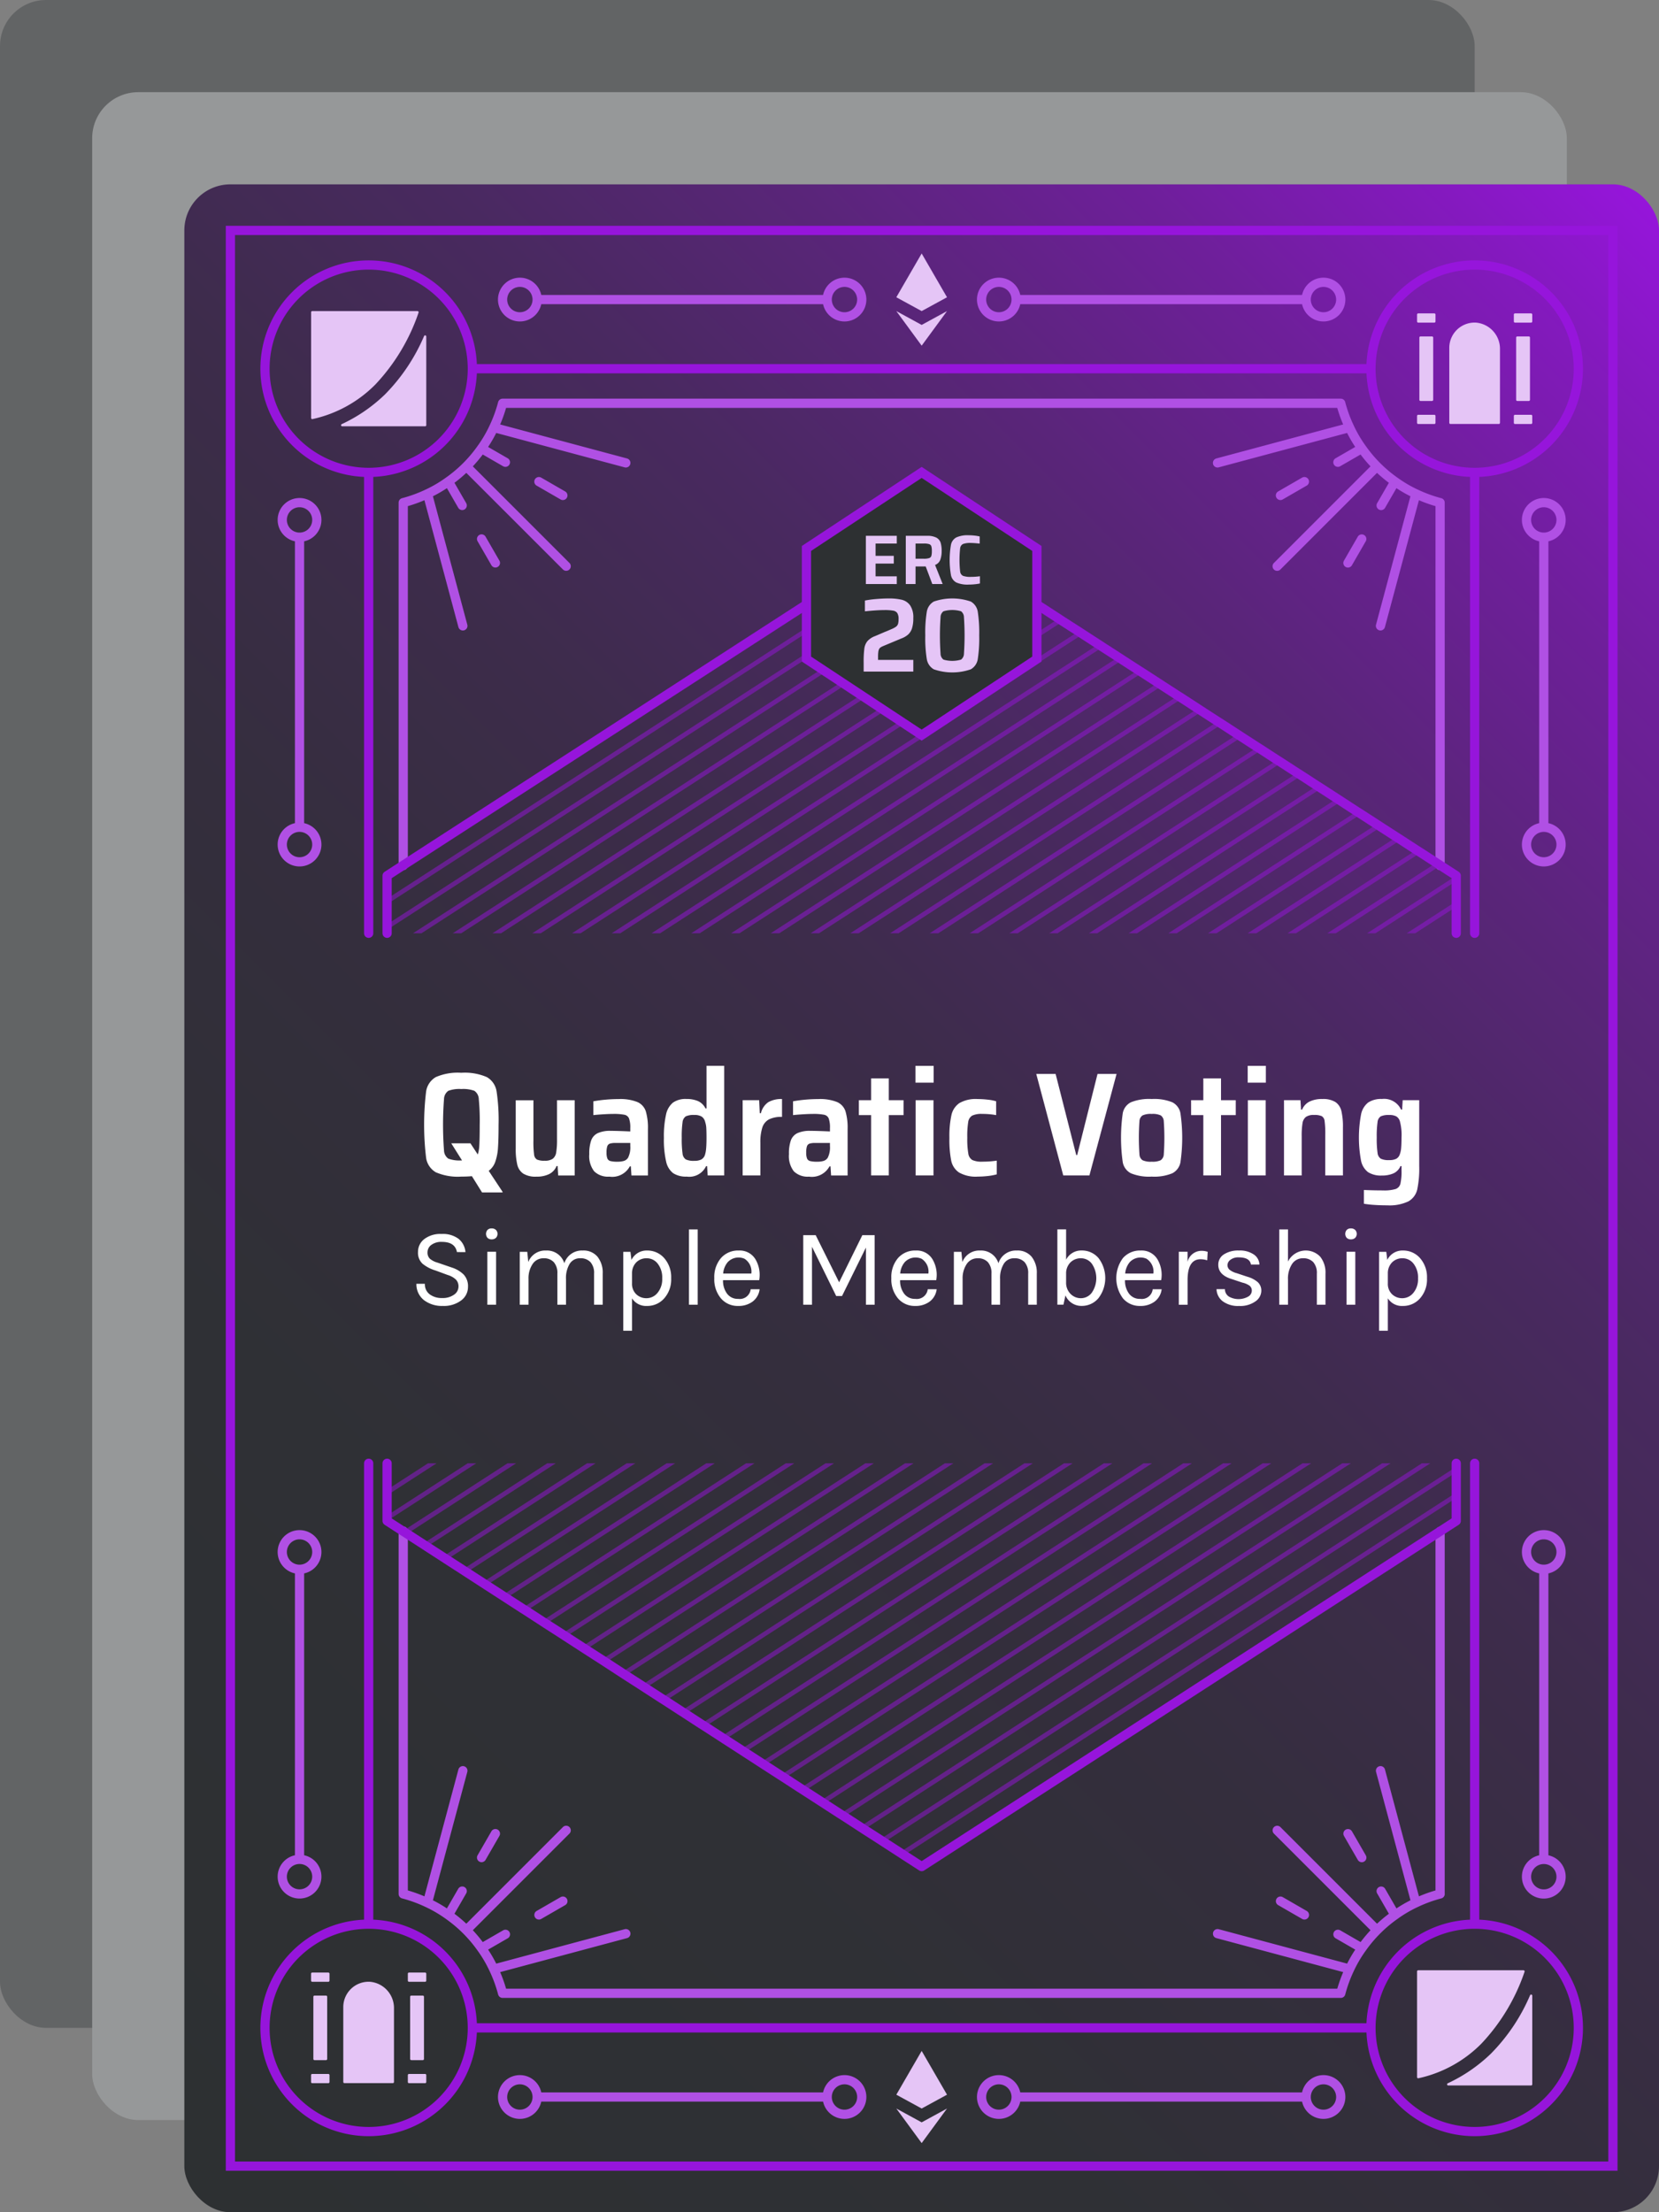 <svg id="Layer_1" data-name="Layer 1" xmlns="http://www.w3.org/2000/svg" xmlns:xlink="http://www.w3.org/1999/xlink" viewBox="0 0 180 240"><rect x="0" y="0" width="180" height="240" fill="#808080" stroke="none"/><defs><style>.cls-1{fill:#626465;}.cls-2{fill:#969899;}.cls-3{fill:url(#linear-gradient);}.cls-4,.cls-5,.cls-6{fill:none;}.cls-4,.cls-5,.cls-9{stroke:#9615db;}.cls-4,.cls-9{stroke-miterlimit:10;}.cls-5,.cls-6{stroke-linecap:round;stroke-linejoin:round;}.cls-6{stroke:#b050e4;}.cls-7{fill:#e5c5f6;}.cls-8{fill:#9615db;opacity:0.5;}.cls-9{fill:#2d3032;}.cls-10{fill:#fff;}</style><linearGradient id="linear-gradient" x1="6.464" y1="223.536" x2="193.536" y2="36.464" gradientUnits="userSpaceOnUse"><stop offset="0" stop-color="#2d3032"/><stop offset="0.258" stop-color="#2f3035"/><stop offset="0.414" stop-color="#342e3d"/><stop offset="0.542" stop-color="#3d2c4b"/><stop offset="0.656" stop-color="#492960"/><stop offset="0.759" stop-color="#5a257a"/><stop offset="0.856" stop-color="#6e1f9a"/><stop offset="0.945" stop-color="#8519c0"/><stop offset="1" stop-color="#9615db"/></linearGradient></defs><g id="ERC-20_Quadratic_Voting_Simple_Membership" data-name="ERC-20 Quadratic Voting + Simple Membership"><rect class="cls-1" width="160" height="220" rx="5"/><rect class="cls-2" x="10" y="10" width="160" height="220" rx="5"/><rect class="cls-3" x="20" y="20" width="160" height="220" rx="5"/><rect class="cls-4" x="25" y="25" width="150" height="210"/><path class="cls-5" d="M158.75,50H61.25M50,111.25v-50m0,157.5v-50m120-57.5v-50m0,157.5v-50M158.75,230H61.25M50,38.75A11.25,11.25,0,1,0,61.25,50,11.25,11.25,0,0,0,50,38.75Zm120,0A11.25,11.25,0,1,0,181.25,50,11.25,11.25,0,0,0,170,38.75Zm-120,180A11.25,11.25,0,1,0,61.25,230,11.25,11.25,0,0,0,50,218.75Zm120,0A11.25,11.25,0,1,0,181.25,230,11.25,11.25,0,0,0,170,218.75Z" transform="translate(-10 -10)"/><path class="cls-6" d="M155.47,53.75H64.53M53.75,103.9V64.53m0,150.94V176.1m112.5-72.2V64.53m0,150.94V176.131M155.47,226.25H64.53M53.75,64.53a15.023,15.023,0,0,0,2.63-.96,13.906,13.906,0,0,0,2.27-1.33,14.808,14.808,0,0,0,3.59-3.59,13.906,13.906,0,0,0,1.33-2.27,15.023,15.023,0,0,0,.96-2.63M60.22,77.9,56.38,63.57m7.37,7.5-1.5-2.6m-2.1-3.634-1.5-2.6m12.78,9.19L60.6,60.6m10.47,3.15-2.6-1.5m-3.634-2.1-2.6-1.5M77.9,60.22,63.57,56.38m91.9-2.63a15.023,15.023,0,0,0,.96,2.63,13.906,13.906,0,0,0,1.33,2.27,14.808,14.808,0,0,0,3.59,3.59,13.906,13.906,0,0,0,2.27,1.33,15.023,15.023,0,0,0,2.63.96m-9.82-8.15L142.1,60.22m15.66-1.57-2.6,1.5m-3.634,2.1-2.6,1.5M159.4,60.6,148.57,71.43m12.78-9.19-1.5,2.6m-2.1,3.634-1.5,2.6m7.37-7.5L159.78,77.9M64.53,226.25a15.023,15.023,0,0,0-.96-2.63,13.906,13.906,0,0,0-1.33-2.27,14.808,14.808,0,0,0-3.59-3.59,13.906,13.906,0,0,0-2.27-1.33,15.023,15.023,0,0,0-2.63-.96m2.63.96,3.84-14.33m-1.57,15.66,1.5-2.6m2.1-3.634,1.5-2.6M60.6,219.4l10.83-10.83m-9.19,12.78,2.6-1.5m3.634-2.1,2.6-1.5m-7.5,7.37,14.33-3.84m88.35-4.31a15.023,15.023,0,0,0-2.63.96,13.906,13.906,0,0,0-2.27,1.33,14.808,14.808,0,0,0-3.59,3.59,13.906,13.906,0,0,0-1.33,2.27,15.023,15.023,0,0,0-.96,2.63m4.31-24.15,3.84,14.33m-7.37-7.5,1.5,2.6m2.1,3.634,1.5,2.6m-12.78-9.19L159.4,219.4m-10.47-3.15,2.6,1.5m3.634,2.1,2.6,1.5m-15.66-1.57,14.33,3.84" transform="translate(-10 -10)"/><path class="cls-7" d="M112.75,42.25,110,43.75l-2.75-1.5L110,37.5Zm-2.75,3-2.75-1.5L110,47.5l2.75-3.75Z" transform="translate(-10 -10)"/><path class="cls-6" d="M120.25,42.5h31.47m-33.345-1.875A1.875,1.875,0,1,0,120.25,42.5,1.874,1.874,0,0,0,118.375,40.625Zm35.22,0A1.875,1.875,0,1,0,155.47,42.5,1.874,1.874,0,0,0,153.6,40.625Z" transform="translate(-10 -10)"/><path class="cls-6" d="M68.28,42.5H99.75M66.405,40.625A1.875,1.875,0,1,0,68.28,42.5,1.874,1.874,0,0,0,66.405,40.625Zm35.22,0A1.875,1.875,0,1,0,103.5,42.5,1.874,1.874,0,0,0,101.625,40.625Z" transform="translate(-10 -10)"/><path class="cls-6" d="M42.5,99.75V68.28m-1.875,33.345A1.875,1.875,0,1,0,42.5,99.75,1.874,1.874,0,0,0,40.625,101.625Zm0-35.22A1.875,1.875,0,1,0,42.5,64.53,1.874,1.874,0,0,0,40.625,66.405ZM177.5,99.75V68.28m-1.875,33.345A1.875,1.875,0,1,0,177.5,99.75,1.874,1.874,0,0,0,175.625,101.625Zm0-35.22A1.875,1.875,0,1,0,177.5,64.53,1.874,1.874,0,0,0,175.625,66.405ZM42.5,211.72V180.25M40.625,213.6A1.875,1.875,0,1,0,42.5,211.72,1.874,1.874,0,0,0,40.625,213.6Zm0-35.22A1.875,1.875,0,1,0,42.5,176.5,1.874,1.874,0,0,0,40.625,178.375ZM177.5,211.72V180.25M175.625,213.6a1.875,1.875,0,1,0,1.875-1.875A1.874,1.874,0,0,0,175.625,213.6Zm0-35.22A1.875,1.875,0,1,0,177.5,176.5,1.874,1.874,0,0,0,175.625,178.375Z" transform="translate(-10 -10)"/><path class="cls-7" d="M112.75,237.25l-2.75,1.5-2.75-1.5L110,232.5Zm-2.75,3-2.75-1.5L110,242.5l2.75-3.75Z" transform="translate(-10 -10)"/><path class="cls-6" d="M120.25,237.5h31.47m-33.345-1.875a1.875,1.875,0,1,0,1.875,1.875A1.874,1.874,0,0,0,118.375,235.625Zm35.22,0a1.875,1.875,0,1,0,1.875,1.875A1.874,1.874,0,0,0,153.6,235.625Z" transform="translate(-10 -10)"/><path class="cls-6" d="M68.28,237.5H99.75m-33.345-1.875A1.875,1.875,0,1,0,68.28,237.5,1.874,1.874,0,0,0,66.405,235.625Zm35.22,0A1.875,1.875,0,1,0,103.5,237.5,1.874,1.874,0,0,0,101.625,235.625Z" transform="translate(-10 -10)"/><path class="cls-7" d="M50.73,51.71A13.71,13.71,0,0,1,43.9,55.468a.124.124,0,0,1-.145-.124V43.875a.125.125,0,0,1,.125-.125H55.294a.124.124,0,0,1,.12.163A21.337,21.337,0,0,1,50.73,51.71Zm5.282-5.25a20.4,20.4,0,0,1-4.242,6.33,17.1,17.1,0,0,1-4.692,3.224.124.124,0,0,0,.055.236h8.992a.125.125,0,0,0,.125-.125V46.512A.124.124,0,0,0,56.012,46.46Z" transform="translate(-10 -10)"/><path class="cls-7" d="M170.73,231.71a13.71,13.71,0,0,1-6.835,3.758.124.124,0,0,1-.145-.124V223.875a.125.125,0,0,1,.125-.125h11.419a.124.124,0,0,1,.12.163A21.337,21.337,0,0,1,170.73,231.71Zm5.282-5.25a20.4,20.4,0,0,1-4.242,6.33,17.1,17.1,0,0,1-4.692,3.224.124.124,0,0,0,.055.236h8.992a.125.125,0,0,0,.125-.125v-9.613A.124.124,0,0,0,176.012,226.46Z" transform="translate(-10 -10)"/><path class="cls-7" d="M165.625,45h-1.75a.125.125,0,0,1-.125-.125v-.75a.125.125,0,0,1,.125-.125h1.75a.125.125,0,0,1,.125.125v.75A.125.125,0,0,1,165.625,45Zm-.125,8.375v-6.75a.125.125,0,0,0-.125-.125h-1.25a.125.125,0,0,0-.125.125v6.75a.125.125,0,0,0,.125.125h1.25A.125.125,0,0,0,165.5,53.375Zm10.5,0v-6.75a.125.125,0,0,0-.125-.125h-1.25a.125.125,0,0,0-.125.125v6.75a.125.125,0,0,0,.125.125h1.25A.125.125,0,0,0,176,53.375Zm-10.25,2.5v-.75a.125.125,0,0,0-.125-.125h-1.75a.125.125,0,0,0-.125.125v.75a.125.125,0,0,0,.125.125h1.75A.125.125,0,0,0,165.75,55.875Zm10.5-11v-.75a.125.125,0,0,0-.125-.125h-1.75a.125.125,0,0,0-.125.125v.75a.125.125,0,0,0,.125.125h1.75A.125.125,0,0,0,176.25,44.875Zm0,11v-.75a.125.125,0,0,0-.125-.125h-1.75a.125.125,0,0,0-.125.125v.75a.125.125,0,0,0,.125.125h1.75A.125.125,0,0,0,176.25,55.875ZM170.146,45a2.748,2.748,0,0,0-2.9,2.746v8.125a.125.125,0,0,0,.125.125h5.25a.125.125,0,0,0,.125-.125V47.9A2.853,2.853,0,0,0,170.146,45Z" transform="translate(-10 -10)"/><path class="cls-7" d="M45.625,225h-1.75a.125.125,0,0,1-.125-.125v-.75a.125.125,0,0,1,.125-.125h1.75a.125.125,0,0,1,.125.125v.75A.125.125,0,0,1,45.625,225Zm-.125,8.375v-6.75a.125.125,0,0,0-.125-.125h-1.25a.125.125,0,0,0-.125.125v6.75a.125.125,0,0,0,.125.125h1.25A.125.125,0,0,0,45.5,233.375Zm10.5,0v-6.75a.125.125,0,0,0-.125-.125h-1.25a.125.125,0,0,0-.125.125v6.75a.125.125,0,0,0,.125.125h1.25A.125.125,0,0,0,56,233.375Zm-10.25,2.5v-.75a.125.125,0,0,0-.125-.125h-1.75a.125.125,0,0,0-.125.125v.75a.125.125,0,0,0,.125.125h1.75A.125.125,0,0,0,45.75,235.875Zm10.5-11v-.75a.125.125,0,0,0-.125-.125h-1.75a.125.125,0,0,0-.125.125v.75a.125.125,0,0,0,.125.125h1.75A.125.125,0,0,0,56.25,224.875Zm0,11v-.75a.125.125,0,0,0-.125-.125h-1.75a.125.125,0,0,0-.125.125v.75a.125.125,0,0,0,.125.125h1.75A.125.125,0,0,0,56.25,235.875ZM50.146,225a2.748,2.748,0,0,0-2.9,2.746v8.125a.125.125,0,0,0,.125.125h5.25a.125.125,0,0,0,.125-.125V227.9A2.853,2.853,0,0,0,50.146,225Z" transform="translate(-10 -10)"/><path class="cls-8" d="M107.62,210.96l.46.3L168,172.51v-.59Zm-2.16-1.4.46.3L168,169.72v-.59Zm58.81-40.81L103.3,208.17l.46.3,61.43-39.72Zm-4.31,0-58.81,38.03.46.29,59.27-38.32Zm-4.32,0L98.99,205.38l.46.3,57.12-36.93Zm-4.31,0-54.5,35.24.47.3,54.96-35.54Zm-4.32,0L94.67,202.59l.47.3,52.8-34.14Zm-4.3,0L92.52,201.2l.46.3,50.65-32.75Zm-4.32,0L90.36,199.8l.46.3,48.5-31.35Zm-4.31,0L88.21,198.41l.46.3L135,168.75Zm-4.31,0L86.05,197.02l.46.29,44.18-28.56Zm-4.32,0L83.89,195.62l.47.3,42.02-27.17Zm-4.3,0L81.74,194.23l.46.29,39.86-25.77Zm-4.32,0L79.58,192.83l.46.3,37.71-24.38Zm-4.31,0-35.1,22.69.46.3,35.56-22.99Zm-4.32,0L75.27,190.04l.46.3,33.39-21.59Zm-4.31,0-30.78,19.9.46.3,31.24-20.2Zm-4.32,0-28.62,18.5.46.3,29.08-18.8Zm-4.31,0L68.79,185.86l.46.3,26.93-17.41Zm-4.31,0L66.64,184.47l.46.29,24.76-16.01Zm-4.32,0L64.48,183.07l.46.3,22.61-14.62Zm-4.3,0-20,12.93.46.3,20.46-13.23ZM60.17,180.28l.46.3,18.3-11.83H78Zm102.46-69.03h.92l4.45-2.88v-.59ZM58.02,178.89l.46.3,16.14-10.44H73.7Zm100.31-67.64h.9l8.77-5.67V105ZM55.86,177.49l.46.3,13.98-9.04h-.92ZM165.84,103.6l-11.83,7.65h.92l11.37-7.35ZM53.7,176.1l.47.3L66,168.75h-.93Zm109.98-73.89-13.98,9.04h.91l13.53-8.75ZM52,174.41V175l9.67-6.25h-.92Zm109.52-73.6-16.15,10.44h.94l15.68-10.14ZM52,171.62v.6l5.37-3.47h-.93Zm107.37-72.2-18.3,11.83h.92l17.84-11.53Zm-2.16-1.39-20.45,13.22h.91l20-12.93Zm-2.15-1.4-22.61,14.62h.92l22.15-14.32Zm-2.16-1.39-24.76,16.01h.91l24.31-15.72Zm-2.15-1.39-26.91,17.4h.9l26.47-17.11Zm-2.17-1.4-29.07,18.8h.91l28.62-18.51Zm-2.15-1.39L115.2,111.25h.92l30.77-19.9Zm-2.16-1.4-33.4,21.59h.93l32.93-21.29Zm-2.15-1.39-35.55,22.98h.92l35.09-22.69Zm-2.16-1.4-37.71,24.38h.92l37.25-24.08Zm-2.15-1.39L97.95,111.25h.91l39.41-25.48Zm-2.16-1.4L93.62,111.25h.93l41.56-26.87Zm-2.16-1.39L89.32,111.25h.91l43.72-28.27Zm-2.16-1.4L85,111.25h.92l45.87-29.66Zm-2.15-1.39L80.69,111.25h.93L129.64,80.2Zm-2.16-1.4L76.37,111.25h.93L127.48,78.8Zm-2.16-1.39-52.8,34.14h.93l52.33-33.84Zm-2.15-1.39L67.75,111.25h.92l54.5-35.24Zm-2.16-1.4L63.43,111.25h.93l56.65-36.63Zm-2.15-1.39L59.12,111.25h.92l58.81-38.02Zm-2.16-1.4L54.81,111.25h.92L116.7,71.83Zm-2.16-1.39L52,110.28v.59l62.54-40.43Zm-2.15-1.39L52,107.5v.59l60.38-39.05Z" transform="translate(-10 -10)"/><path class="cls-5" d="M52,111.25V105l58-37.5.23.15,1.7,1.1.45.29,1.7,1.1.46.3,1.7,1.09.46.3,1.7,1.1.45.3,1.7,1.09.46.3,1.7,1.1.46.29,1.69,1.1.46.3,1.7,1.09.46.3,1.7,1.1.46.3,1.69,1.09.46.3,1.7,1.1.46.29,1.7,1.1.46.3,1.7,1.1.46.29,1.69,1.1.46.3,1.7,1.1.46.29,1.69,1.1.46.3,1.7,1.1.46.29,1.69,1.1.46.29,1.71,1.11.46.29,1.69,1.1.46.29,1.7,1.1.46.3,1.69,1.1.46.29,1.7,1.1.46.3,1.69,1.09.47.3,1.69,1.1.46.29,1.7,1.1.46.3L168,105v6.25M52,168.75V175l1.7,1.1.47.3,1.69,1.09.46.3,1.7,1.1.46.3,1.69,1.09.46.3,1.7,1.1.46.3,1.69,1.09.46.3,1.7,1.1.46.29,1.69,1.1.46.3,1.7,1.09.46.3,1.7,1.1.46.3,1.7,1.09.46.3,1.69,1.1.46.3,1.7,1.09.46.3,1.7,1.1.46.29,1.69,1.1.47.3,1.69,1.1.46.29,1.7,1.1.46.3,1.69,1.09.46.3,1.7,1.1.46.3,1.69,1.09.47.3,1.69,1.1.47.3,1.69,1.09.46.3,1.7,1.1.46.29,1.69,1.1.46.3,1.7,1.09.46.3,1.7,1.1.46.3,1.69,1.09.23.15L168,175v-6.25" transform="translate(-10 -10)"/><polygon class="cls-9" points="87.5 59.5 87.5 71.5 100 79.75 112.5 71.5 112.5 59.5 100 51.25 87.5 59.5"/><path class="cls-7" d="M103.945,73.359V68.13H107.3v.837H105V70.3h1.975v.844H105v1.383H107.3v.836Z" transform="translate(-10 -10)"/><path class="cls-7" d="M111.153,73.359l-.716-1.907h-1.1v1.907h-1.059V68.13h2.3a2.118,2.118,0,0,1,1.013.194.966.966,0,0,1,.463.544,3,3,0,0,1,.116.92,2.71,2.71,0,0,1-.146.93.961.961,0,0,1-.571.574l.825,2.067Zm-.341-2.812a.367.367,0,0,0,.238-.235,1.856,1.856,0,0,0,.054-.524,1.8,1.8,0,0,0-.054-.525.369.369,0,0,0-.23-.228,1.752,1.752,0,0,0-.583-.068h-.9v1.649h.892A1.8,1.8,0,0,0,110.812,70.547Z" transform="translate(-10 -10)"/><path class="cls-7" d="M115.754,73.386a6.424,6.424,0,0,1-.642.034,3.025,3.025,0,0,1-1.354-.228,1.164,1.164,0,0,1-.575-.775,9.624,9.624,0,0,1,0-3.34,1.169,1.169,0,0,1,.579-.775,2.981,2.981,0,0,1,1.35-.232,5.829,5.829,0,0,1,.65.038,3.873,3.873,0,0,1,.533.091v.775q-.633-.068-.941-.068a2.322,2.322,0,0,0-.867.11.589.589,0,0,0-.312.463,11.314,11.314,0,0,0,0,2.531.591.591,0,0,0,.312.464,2.343,2.343,0,0,0,.867.11,6.821,6.821,0,0,0,.966-.068V73.3A4.4,4.4,0,0,1,115.754,73.386Z" transform="translate(-10 -10)"/><path class="cls-7" d="M105.269,81.594h3.825v1.265h-5.388v-1a10.9,10.9,0,0,1,.075-1.5,1.632,1.632,0,0,1,.331-.8,2.086,2.086,0,0,1,.844-.553l1.037-.445c.158-.061.4-.159.713-.3a2.448,2.448,0,0,0,.513-.274.629.629,0,0,0,.219-.308,1.843,1.843,0,0,0,.055-.513,1.184,1.184,0,0,0-.138-.655.672.672,0,0,0-.443-.262,5.312,5.312,0,0,0-.969-.063q-.786,0-2.1.137V75.153a10.567,10.567,0,0,1,1.224-.165q.726-.063,1.35-.063a6,6,0,0,1,1.426.142,1.579,1.579,0,0,1,.906.61,2.317,2.317,0,0,1,.344,1.38,3.588,3.588,0,0,1-.138,1.1,1.569,1.569,0,0,1-.413.673,2.313,2.313,0,0,1-.75.439l-1.938.809a2.246,2.246,0,0,0-.287.142.543.543,0,0,0-.162.154.893.893,0,0,0-.106.325,4.08,4.08,0,0,0-.031.587Z" transform="translate(-10 -10)"/><path class="cls-7" d="M111.318,82.614a1.562,1.562,0,0,1-.762-1.111,14,14,0,0,1-.163-2.565,14,14,0,0,1,.163-2.565,1.564,1.564,0,0,1,.762-1.112,6.156,6.156,0,0,1,4.012,0,1.546,1.546,0,0,1,.757,1.106,14.735,14.735,0,0,1,.156,2.571,14.713,14.713,0,0,1-.156,2.57,1.546,1.546,0,0,1-.757,1.106,6.139,6.139,0,0,1-4.012,0Zm2.956-1.054a.818.818,0,0,0,.313-.644,28.8,28.8,0,0,0,0-3.956.818.818,0,0,0-.313-.644,3.383,3.383,0,0,0-1.906,0,.815.815,0,0,0-.319.649,28.228,28.228,0,0,0,0,3.945.816.816,0,0,0,.319.65,3.383,3.383,0,0,0,1.906,0Z" transform="translate(-10 -10)"/><path class="cls-10" d="M64.529,139.3v.063H62.3L61.2,137.6c-.33.032-.714.047-1.151.047a5.957,5.957,0,0,1-2.768-.471,2.169,2.169,0,0,1-1.048-1.561,29.962,29.962,0,0,1,0-7.2,2.171,2.171,0,0,1,1.048-1.561,5.957,5.957,0,0,1,2.768-.471,6.01,6.01,0,0,1,2.775.471,2.164,2.164,0,0,1,1.057,1.561,20.858,20.858,0,0,1,.215,3.6q0,1.583-.064,2.488a5.645,5.645,0,0,1-.295,1.535,2.066,2.066,0,0,1-.712.984Zm-4.4-3.408-1.168-1.856h2.08l.8,1.215a4.15,4.15,0,0,0,.168-1.063q.039-.7.04-2.168a23.637,23.637,0,0,0-.1-2.76,1.138,1.138,0,0,0-.48-.92,3.515,3.515,0,0,0-1.416-.192,3.455,3.455,0,0,0-1.409.192,1.136,1.136,0,0,0-.471.912,36.888,36.888,0,0,0,0,5.536,1.134,1.134,0,0,0,.471.911,3.451,3.451,0,0,0,1.409.193Z" transform="translate(-10 -10)"/><path class="cls-10" d="M70.5,136.5h-.112a1.7,1.7,0,0,1-.8.872,3.032,3.032,0,0,1-1.392.28,2.528,2.528,0,0,1-1.424-.328,1.617,1.617,0,0,1-.648-.975,7.358,7.358,0,0,1-.168-1.768v-5.217h1.92v4.4a10.188,10.188,0,0,0,.072,1.487.708.708,0,0,0,.312.545,1.921,1.921,0,0,0,.832.128,1.453,1.453,0,0,0,.888-.217,1.074,1.074,0,0,0,.367-.687,8.452,8.452,0,0,0,.089-1.432v-4.225h1.92v8.161H70.561Z" transform="translate(-10 -10)"/><path class="cls-10" d="M74.465,137.071a2.694,2.694,0,0,1-.529-1.855,4.29,4.29,0,0,1,.208-1.5,1.41,1.41,0,0,1,.713-.784,3.23,3.23,0,0,1,1.4-.248q.72,0,2.128.064V132.4a2.91,2.91,0,0,0-.137-1.063.681.681,0,0,0-.5-.4,5.947,5.947,0,0,0-1.241-.088q-.416,0-1.071.04t-1.056.088v-1.5a16.066,16.066,0,0,1,2.735-.241,5,5,0,0,1,2.04.321,1.671,1.671,0,0,1,.913,1A6.332,6.332,0,0,1,80.3,132.5v5.024H78.512l-.064-.993h-.111a2.166,2.166,0,0,1-2.224,1.12A2.133,2.133,0,0,1,74.465,137.071Zm3.239-1.128a.846.846,0,0,0,.44-.343,2.48,2.48,0,0,0,.241-1.281V134h-1.6a1.947,1.947,0,0,0-.615.071.462.462,0,0,0-.281.288,2.129,2.129,0,0,0-.08.681,1.761,1.761,0,0,0,.088.64.492.492,0,0,0,.328.28,2.947,2.947,0,0,0,.768.071A2.306,2.306,0,0,0,77.7,135.943Z" transform="translate(-10 -10)"/><path class="cls-10" d="M83.041,137.279a2.15,2.15,0,0,1-.768-1.271,10.468,10.468,0,0,1-.241-2.552,10.767,10.767,0,0,1,.232-2.536,2.263,2.263,0,0,1,.753-1.3,2.353,2.353,0,0,1,1.448-.393,3.115,3.115,0,0,1,1.28.233,1.669,1.669,0,0,1,.8.792h.111v-4.624h1.92V137.52H86.784l-.064-1.008h-.111a2.007,2.007,0,0,1-2.1,1.135A2.545,2.545,0,0,1,83.041,137.279Zm3.048-1.487a.887.887,0,0,0,.392-.48,3.258,3.258,0,0,0,.135-.728c.027-.294.04-.675.04-1.145,0-.436-.007-.786-.023-1.047a2.5,2.5,0,0,0-.121-.664.962.962,0,0,0-.383-.592,1.49,1.49,0,0,0-.8-.176,2.011,2.011,0,0,0-.921.151.876.876,0,0,0-.352.641,11.066,11.066,0,0,0-.087,1.687,11.238,11.238,0,0,0,.087,1.705.865.865,0,0,0,.352.639,1.979,1.979,0,0,0,.921.153A1.618,1.618,0,0,0,86.089,135.792Z" transform="translate(-10 -10)"/><path class="cls-10" d="M90.577,129.359h1.791l.065,1.409h.128a1.987,1.987,0,0,1,.807-1.2,2.844,2.844,0,0,1,1.481-.336v1.937a3.036,3.036,0,0,0-1.416.271,1.545,1.545,0,0,0-.721.88A5.237,5.237,0,0,0,92.5,134v3.52H90.577Z" transform="translate(-10 -10)"/><path class="cls-10" d="M96.128,137.071a2.7,2.7,0,0,1-.528-1.855,4.267,4.267,0,0,1,.208-1.5,1.41,1.41,0,0,1,.713-.784,3.228,3.228,0,0,1,1.4-.248q.721,0,2.129.064V132.4a2.91,2.91,0,0,0-.137-1.063.679.679,0,0,0-.5-.4,5.941,5.941,0,0,0-1.241-.088c-.277,0-.635.013-1.071.04s-.79.055-1.057.088v-1.5a16.087,16.087,0,0,1,2.736-.241,5,5,0,0,1,2.04.321,1.671,1.671,0,0,1,.913,1,6.327,6.327,0,0,1,.232,1.944v5.024h-1.792l-.064-.993H100a2.165,2.165,0,0,1-2.224,1.12A2.137,2.137,0,0,1,96.128,137.071Zm3.24-1.128a.848.848,0,0,0,.441-.343,2.482,2.482,0,0,0,.24-1.281V134h-1.6a1.955,1.955,0,0,0-.616.071.461.461,0,0,0-.28.288,2.129,2.129,0,0,0-.08.681,1.739,1.739,0,0,0,.088.64.49.49,0,0,0,.328.28,2.942,2.942,0,0,0,.768.071A2.306,2.306,0,0,0,99.368,135.943Z" transform="translate(-10 -10)"/><path class="cls-10" d="M104.513,137.52v-6.544h-1.327v-1.617h1.327v-2.367h1.92v2.367h1.6v1.617h-1.6v6.544Z" transform="translate(-10 -10)"/><path class="cls-10" d="M109.329,127.456v-1.824H111.3v1.824Zm.016,10.064v-8.161h1.936v8.161Z" transform="translate(-10 -10)"/><path class="cls-10" d="M117.169,137.584a10.035,10.035,0,0,1-1.088.063,3.65,3.65,0,0,1-2.032-.448,2.053,2.053,0,0,1-.848-1.3,11.939,11.939,0,0,1-.192-2.457,10.784,10.784,0,0,1,.216-2.447,2.132,2.132,0,0,1,.864-1.32,3.52,3.52,0,0,1,1.96-.441,9.869,9.869,0,0,1,1.112.065,4.97,4.97,0,0,1,.92.176v1.5a8.371,8.371,0,0,0-1.52-.128,2.33,2.33,0,0,0-1.08.184.965.965,0,0,0-.432.7,9.794,9.794,0,0,0-.1,1.7,9.232,9.232,0,0,0,.112,1.72.958.958,0,0,0,.44.7,2.415,2.415,0,0,0,1.08.176,10.521,10.521,0,0,0,1.568-.111v1.487A6.23,6.23,0,0,1,117.169,137.584Z" transform="translate(-10 -10)"/><path class="cls-10" d="M125.361,137.52l-2.928-11.008h2.1l2.24,8.8h.1l2.208-8.8h2.065l-2.945,11.008Z" transform="translate(-10 -10)"/><path class="cls-10" d="M132.7,137.287a1.694,1.694,0,0,1-.88-1.183,18.785,18.785,0,0,1,0-5.344,1.672,1.672,0,0,1,.88-1.176,5.3,5.3,0,0,1,2.257-.353,5.236,5.236,0,0,1,2.239.353,1.671,1.671,0,0,1,.88,1.184,18.537,18.537,0,0,1,0,5.336,1.692,1.692,0,0,1-.88,1.183,5.125,5.125,0,0,1-2.239.36A5.184,5.184,0,0,1,132.7,137.287Zm3.233-1.416a.814.814,0,0,0,.336-.64,25.218,25.218,0,0,0,0-3.591.82.82,0,0,0-.328-.632,2.08,2.08,0,0,0-.984-.16,2.133,2.133,0,0,0-.992.16.8.8,0,0,0-.336.632,25.218,25.218,0,0,0,0,3.591.808.808,0,0,0,.336.64,2.12,2.12,0,0,0,.992.16A2.076,2.076,0,0,0,135.937,135.871Z" transform="translate(-10 -10)"/><path class="cls-10" d="M140.56,137.52v-6.544h-1.328v-1.617h1.328v-2.367h1.92v2.367h1.6v1.617h-1.6v6.544Z" transform="translate(-10 -10)"/><path class="cls-10" d="M145.375,127.456v-1.824h1.969v1.824Zm.017,10.064v-8.161h1.935v8.161Z" transform="translate(-10 -10)"/><path class="cls-10" d="M153.791,133.12a10.247,10.247,0,0,0-.071-1.488.7.7,0,0,0-.313-.544,1.921,1.921,0,0,0-.832-.128,1.455,1.455,0,0,0-.887.216,1.07,1.07,0,0,0-.368.688,8.475,8.475,0,0,0-.088,1.432v4.224h-1.92v-8.161H151.1l.063,1.025h.113a1.7,1.7,0,0,1,.8-.872,3.033,3.033,0,0,1,1.393-.281,2.532,2.532,0,0,1,1.424.329,1.615,1.615,0,0,1,.647.976,7.3,7.3,0,0,1,.168,1.768v5.216h-1.92Z" transform="translate(-10 -10)"/><path class="cls-10" d="M159.127,140.72a10.465,10.465,0,0,1-1.143-.128V139.1q1.119.048,2.063.047a4.337,4.337,0,0,0,1.376-.151.824.824,0,0,0,.521-.576,6.014,6.014,0,0,0,.12-1.448v-.464h-.113a1.527,1.527,0,0,1-.767.792,3.078,3.078,0,0,1-1.265.231,2.583,2.583,0,0,1-1.488-.367,2.1,2.1,0,0,1-.76-1.248,13.63,13.63,0,0,1,.008-5.04,2.17,2.17,0,0,1,.776-1.273,2.551,2.551,0,0,1,1.481-.376,2.023,2.023,0,0,1,2.079,1.153h.112l.065-1.025h1.792v7.168a11.074,11.074,0,0,1-.216,2.529,2,2,0,0,1-.952,1.28,4.775,4.775,0,0,1-2.321.432Q159.84,140.768,159.127,140.72Zm2.353-5a.838.838,0,0,0,.391-.473,2.509,2.509,0,0,0,.153-.7c.026-.288.04-.667.04-1.136a5.7,5.7,0,0,0-.177-1.761.923.923,0,0,0-.392-.536,1.555,1.555,0,0,0-.759-.151,2.077,2.077,0,0,0-.92.144.829.829,0,0,0-.353.624,10.858,10.858,0,0,0-.088,1.68,10.7,10.7,0,0,0,.088,1.663.853.853,0,0,0,.353.632,1.972,1.972,0,0,0,.92.152A1.656,1.656,0,0,0,161.48,135.72Z" transform="translate(-10 -10)"/><path class="cls-10" d="M59.577,145.836q-.2-1.1-1.62-1.105a1.809,1.809,0,0,0-1.164.331.988.988,0,0,0-.408.792.924.924,0,0,0,.252.7,2.147,2.147,0,0,0,.816.42l1.572.54a3.25,3.25,0,0,1,1.278.755,1.843,1.843,0,0,1,.474,1.351,1.809,1.809,0,0,1-.744,1.464,3.108,3.108,0,0,1-1.992.594A3.2,3.2,0,0,1,56,151.05a2.19,2.19,0,0,1-.822-1.771H56.1a1.345,1.345,0,0,0,.522,1.141,2.162,2.162,0,0,0,1.344.4,2.1,2.1,0,0,0,1.3-.365,1.067,1.067,0,0,0,.48-.864,1.05,1.05,0,0,0-.294-.786,2.234,2.234,0,0,0-.87-.481l-1.332-.492a4,4,0,0,1-1.416-.743,1.617,1.617,0,0,1-.48-1.267,1.737,1.737,0,0,1,.672-1.391,2.868,2.868,0,0,1,1.884-.559,2.836,2.836,0,0,1,1.854.534,2.075,2.075,0,0,1,.738,1.435Z" transform="translate(-10 -10)"/><path class="cls-10" d="M63.345,144.456a.612.612,0,0,1-.45-.162.657.657,0,0,1,0-.864.6.6,0,0,1,.45-.162.646.646,0,0,1,.462.162.623.623,0,0,1,0,.864A.655.655,0,0,1,63.345,144.456Zm-.468,1.344h.948v5.748h-.948Z" transform="translate(-10 -10)"/><path class="cls-10" d="M67.317,146.916a1.967,1.967,0,0,1,1.932-1.248,1.964,1.964,0,0,1,1.98,1.38,1.99,1.99,0,0,1,2-1.38,1.968,1.968,0,0,1,1.6.672,2.766,2.766,0,0,1,.564,1.836v3.372h-.936v-3.372a1.775,1.775,0,0,0-.39-1.248,1.452,1.452,0,0,0-1.122-.42,1.289,1.289,0,0,0-1.134.6,2.953,2.953,0,0,0-.4,1.657v2.784h-.936v-3.372a1.775,1.775,0,0,0-.39-1.248,1.436,1.436,0,0,0-1.11-.42,1.391,1.391,0,0,0-1.164.588,2.762,2.762,0,0,0-.468,1.633v2.819h-.948v-5.736h.816Z" transform="translate(-10 -10)"/><path class="cls-10" d="M78.513,146.688a1.816,1.816,0,0,1,1.686-1.02,2.418,2.418,0,0,1,1.872.828,3.127,3.127,0,0,1,.75,2.184,3.087,3.087,0,0,1-.756,2.177,2.426,2.426,0,0,1-1.86.823,1.8,1.8,0,0,1-1.632-.828v3.516h-.948v-8.556h.78Zm1.644,4.152a1.543,1.543,0,0,0,1.182-.576,2.3,2.3,0,0,0,.51-1.578,2.418,2.418,0,0,0-.486-1.59,1.482,1.482,0,0,0-1.182-.588,1.554,1.554,0,0,0-1.14.437,1.667,1.667,0,0,0-.468,1.183v1.092a1.558,1.558,0,0,0,.456,1.188A1.577,1.577,0,0,0,80.157,150.84Z" transform="translate(-10 -10)"/><path class="cls-10" d="M84.753,143.376H85.7v8.172h-.948Z" transform="translate(-10 -10)"/><path class="cls-10" d="M90.093,150.912a1.189,1.189,0,0,0,1.355-1.044h.973a1.972,1.972,0,0,1-.763,1.338,2.528,2.528,0,0,1-1.565.474,2.37,2.37,0,0,1-1.873-.823,3.2,3.2,0,0,1-.719-2.189,3.163,3.163,0,0,1,.726-2.185,2.457,2.457,0,0,1,1.931-.815,1.987,1.987,0,0,1,1.8.936,3.322,3.322,0,0,1,.414,2.28H88.448a2.345,2.345,0,0,0,.433,1.458A1.433,1.433,0,0,0,90.093,150.912Zm.7-4.345a1.614,1.614,0,0,0-1.83.355,2.181,2.181,0,0,0-.5,1.242H91.52A1.65,1.65,0,0,0,90.789,146.567Z" transform="translate(-10 -10)"/><path class="cls-10" d="M98.5,144l2.544,5.111,2.52-5.111H104.9v7.548h-.948v-6.2L101.36,150.6h-.636L98.1,145.26v6.288h-.948V144Z" transform="translate(-10 -10)"/><path class="cls-10" d="M109.3,150.912a1.191,1.191,0,0,0,1.357-1.044h.972a1.971,1.971,0,0,1-.762,1.338,2.534,2.534,0,0,1-1.567.474,2.372,2.372,0,0,1-1.872-.823,3.2,3.2,0,0,1-.719-2.189,3.168,3.168,0,0,1,.726-2.185,2.458,2.458,0,0,1,1.932-.815,1.985,1.985,0,0,1,1.8.936,3.311,3.311,0,0,1,.414,2.28H107.66a2.339,2.339,0,0,0,.432,1.458A1.432,1.432,0,0,0,109.3,150.912Zm.7-4.345a1.614,1.614,0,0,0-1.83.355,2.167,2.167,0,0,0-.5,1.242h3.06A1.648,1.648,0,0,0,110,146.567Z" transform="translate(-10 -10)"/><path class="cls-10" d="M114.416,146.916a1.967,1.967,0,0,1,1.932-1.248,1.964,1.964,0,0,1,1.98,1.38,1.99,1.99,0,0,1,2-1.38,1.968,1.968,0,0,1,1.6.672,2.771,2.771,0,0,1,.564,1.836v3.372h-.936v-3.372a1.775,1.775,0,0,0-.39-1.248,1.452,1.452,0,0,0-1.122-.42,1.288,1.288,0,0,0-1.134.6,2.953,2.953,0,0,0-.4,1.657v2.784h-.936v-3.372a1.775,1.775,0,0,0-.39-1.248,1.436,1.436,0,0,0-1.11-.42,1.391,1.391,0,0,0-1.164.588,2.762,2.762,0,0,0-.468,1.633v2.819h-.948v-5.736h.816Z" transform="translate(-10 -10)"/><path class="cls-10" d="M125.672,146.664a1.832,1.832,0,0,1,1.679-1,2.353,2.353,0,0,1,1.836.821,3.582,3.582,0,0,1-.011,4.357,2.342,2.342,0,0,1-1.813.834,1.878,1.878,0,0,1-1.764-1.14l-.215,1.008h-.661v-8.172h.949Zm1.62-.156a1.584,1.584,0,0,0-1.141.437,1.683,1.683,0,0,0-.479,1.219v.936a1.714,1.714,0,0,0,.473,1.266,1.565,1.565,0,0,0,1.147.474,1.473,1.473,0,0,0,1.164-.594,2.786,2.786,0,0,0,.006-3.15A1.472,1.472,0,0,0,127.292,146.508Z" transform="translate(-10 -10)"/><path class="cls-10" d="M133.712,150.912a1.189,1.189,0,0,0,1.355-1.044h.972a1.971,1.971,0,0,1-.762,1.338,2.528,2.528,0,0,1-1.565.474,2.366,2.366,0,0,1-1.872-.823,3.667,3.667,0,0,1,0-4.374,2.458,2.458,0,0,1,1.932-.815,1.985,1.985,0,0,1,1.8.936,3.311,3.311,0,0,1,.414,2.28h-3.924a2.345,2.345,0,0,0,.433,1.458A1.431,1.431,0,0,0,133.712,150.912Zm.7-4.345a1.614,1.614,0,0,0-1.83.355,2.195,2.195,0,0,0-.5,1.242h3.06A1.648,1.648,0,0,0,134.407,146.567Z" transform="translate(-10 -10)"/><path class="cls-10" d="M140.252,146.615q-1.358,0-1.4,2.137v2.8H137.9V145.8h.948v1.1a1.558,1.558,0,0,1,1.524-1.2,1.978,1.978,0,0,1,.66.109l-.048.923A2.3,2.3,0,0,0,140.252,146.615Z" transform="translate(-10 -10)"/><path class="cls-10" d="M142.789,146.088a2.831,2.831,0,0,1,1.638-.42,2.659,2.659,0,0,1,1.614.432,1.374,1.374,0,0,1,.606,1.091h-.924q-.108-.779-1.32-.78a1.382,1.382,0,0,0-.906.265.746.746,0,0,0-.318.57.662.662,0,0,0,.241.516,2.1,2.1,0,0,0,.767.366l1.153.384a2.974,2.974,0,0,1,1.122.582,1.249,1.249,0,0,1,.389.971,1.418,1.418,0,0,1-.635,1.117,2.822,2.822,0,0,1-1.777.5,2.771,2.771,0,0,1-1.776-.51,1.714,1.714,0,0,1-.672-1.315h.912a.957.957,0,0,0,.439.811,2.138,2.138,0,0,0,2.069.006.753.753,0,0,0,.408-.63.672.672,0,0,0-.24-.558,2.171,2.171,0,0,0-.779-.336l-1.117-.373q-1.5-.444-1.5-1.559A1.307,1.307,0,0,1,142.789,146.088Z" transform="translate(-10 -10)"/><path class="cls-10" d="M149.744,146.867a2.158,2.158,0,0,1,3.5-.527,2.746,2.746,0,0,1,.569,1.836v3.372h-.935v-3.372a1.775,1.775,0,0,0-.39-1.248,1.455,1.455,0,0,0-1.122-.42,1.382,1.382,0,0,0-1.177.618,2.884,2.884,0,0,0-.443,1.71v2.712H148.8v-8.172h.948Z" transform="translate(-10 -10)"/><path class="cls-10" d="M156.571,144.456a.612.612,0,0,1-.45-.162.657.657,0,0,1,0-.864.6.6,0,0,1,.45-.162.648.648,0,0,1,.462.162.623.623,0,0,1,0,.864A.657.657,0,0,1,156.571,144.456ZM156.1,145.8h.948v5.748H156.1Z" transform="translate(-10 -10)"/><path class="cls-10" d="M160.518,146.688a1.818,1.818,0,0,1,1.687-1.02,2.418,2.418,0,0,1,1.872.828,3.127,3.127,0,0,1,.75,2.184,3.087,3.087,0,0,1-.756,2.177,2.426,2.426,0,0,1-1.86.823,1.8,1.8,0,0,1-1.632-.828v3.516h-.948v-8.556h.78Zm1.645,4.152a1.539,1.539,0,0,0,1.181-.576,2.3,2.3,0,0,0,.51-1.578,2.418,2.418,0,0,0-.485-1.59,1.484,1.484,0,0,0-1.183-.588,1.552,1.552,0,0,0-1.139.437,1.663,1.663,0,0,0-.468,1.183v1.092a1.554,1.554,0,0,0,.456,1.188A1.577,1.577,0,0,0,162.163,150.84Z" transform="translate(-10 -10)"/></g></svg>